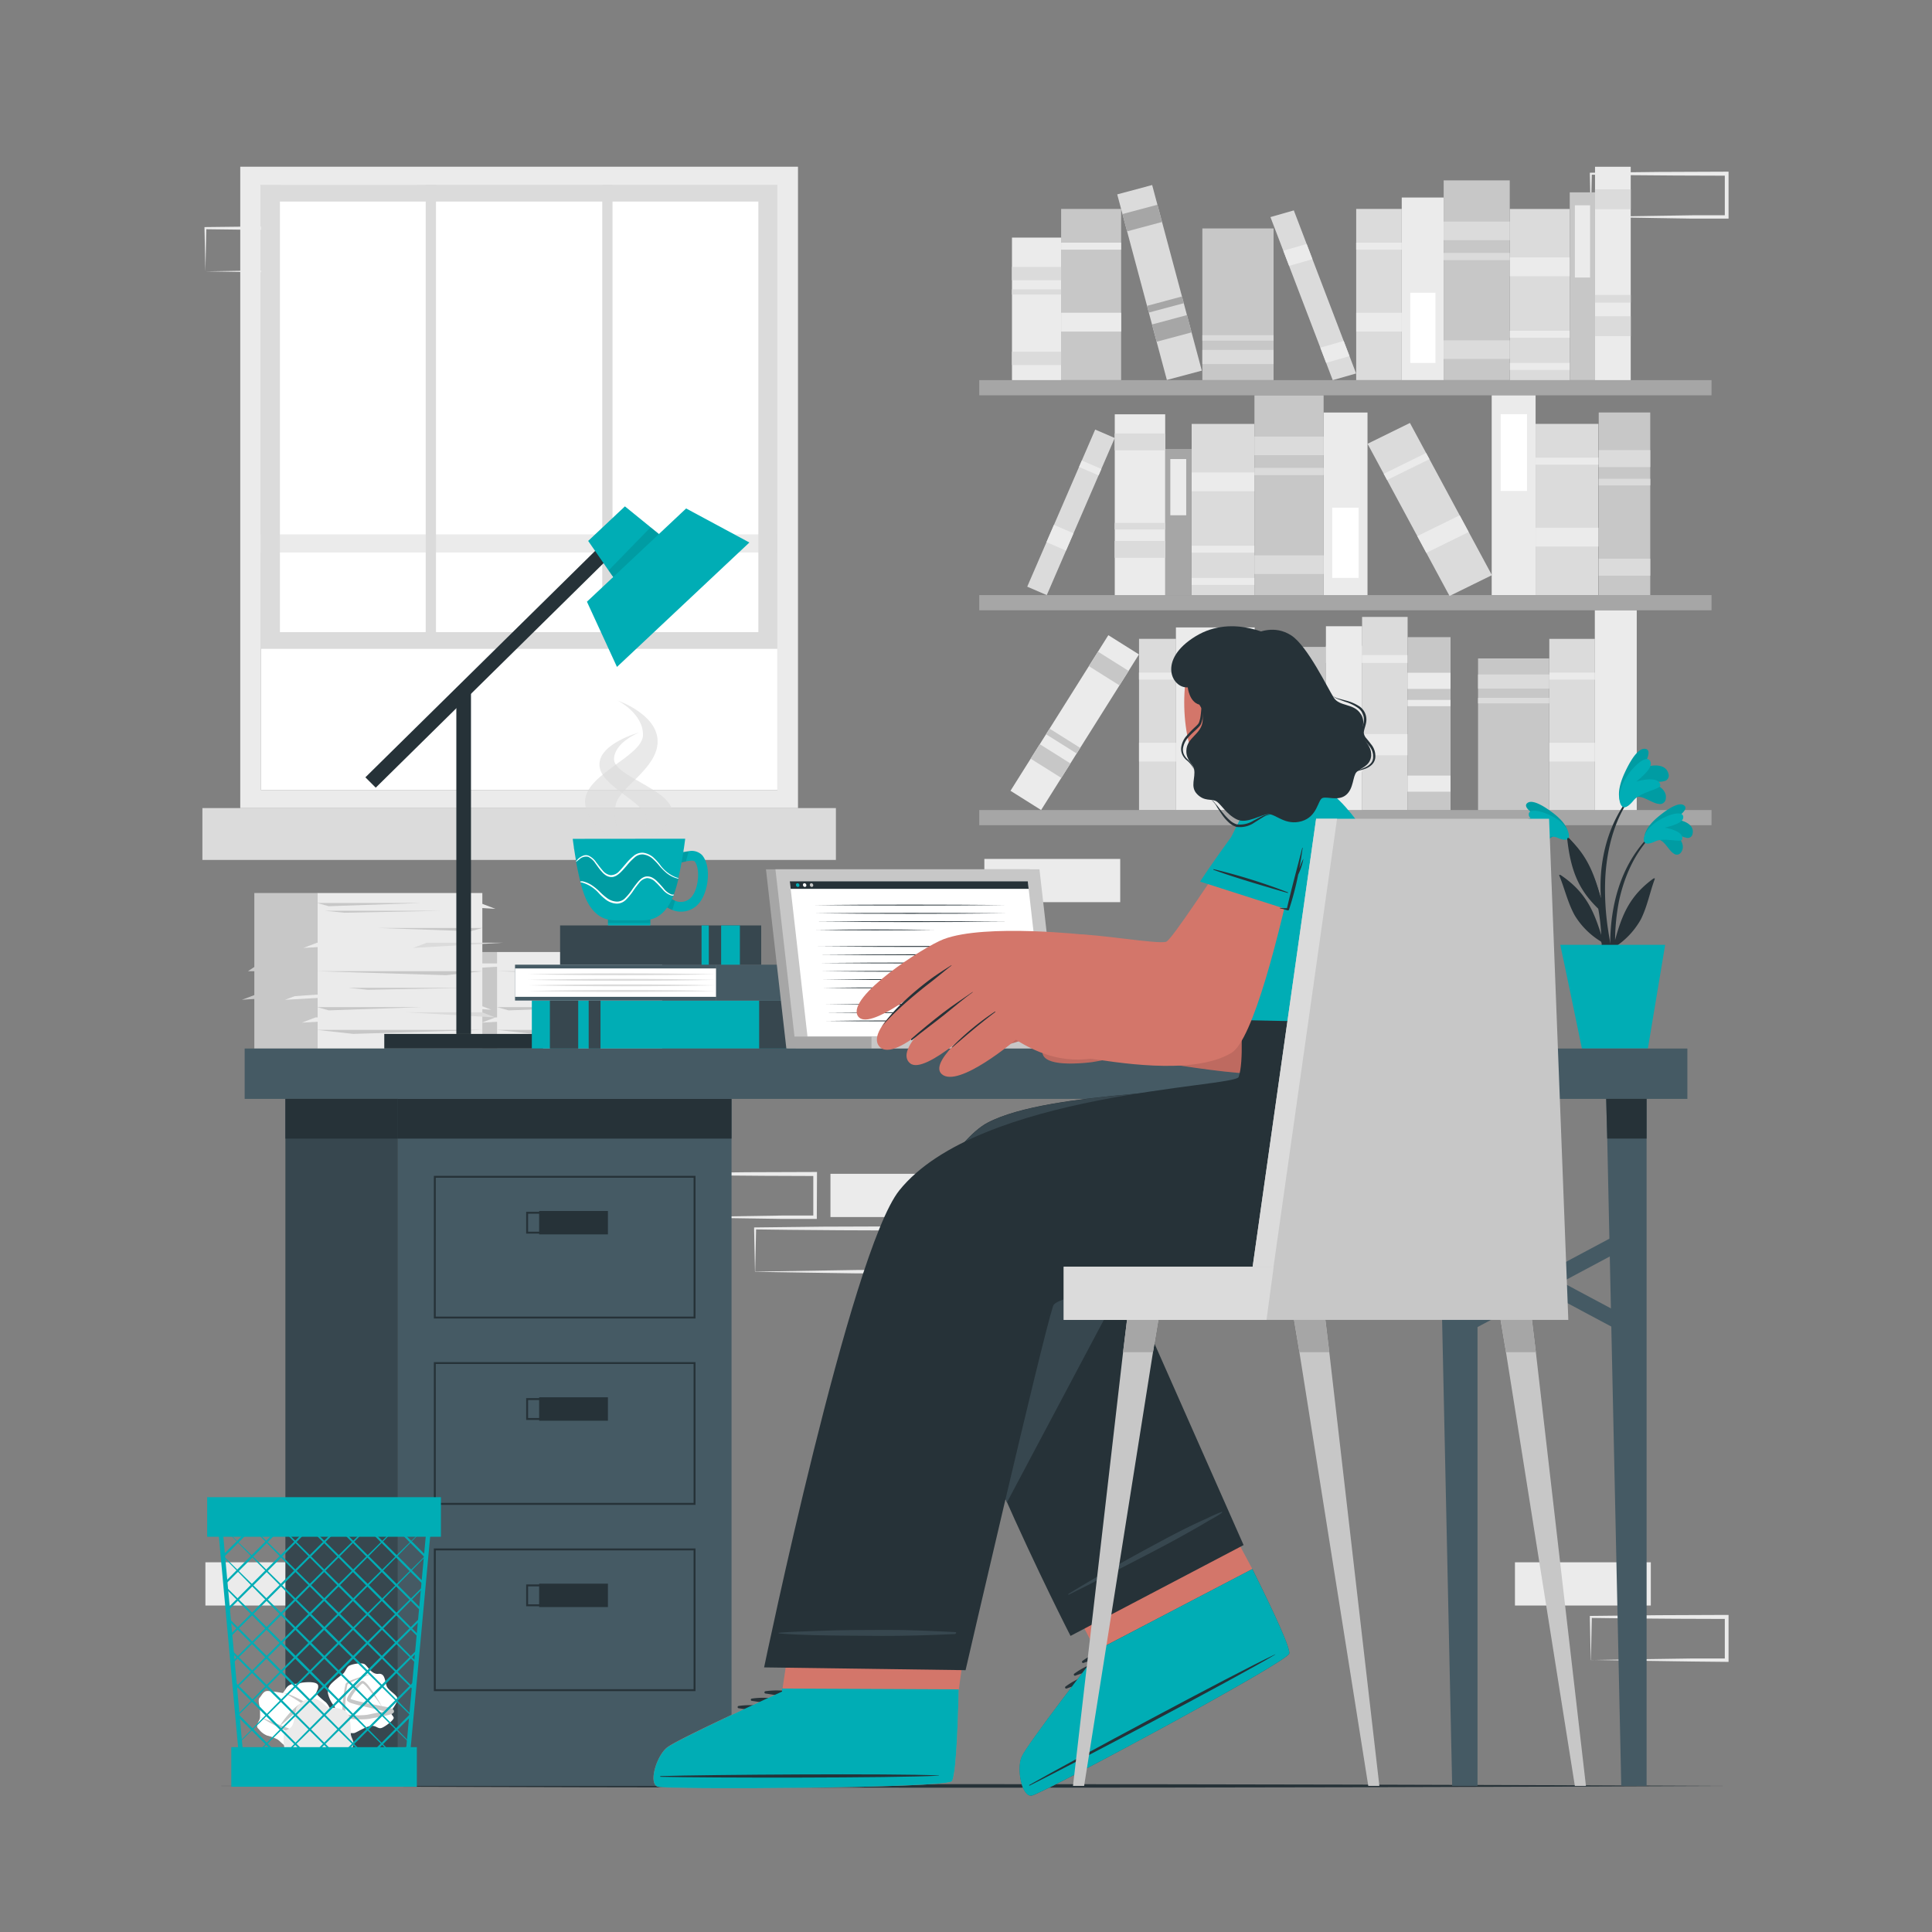 <svg xmlns="http://www.w3.org/2000/svg" viewBox="0 0 500 500"><rect x="0" y="0" width="500" height="500" fill="#808080" stroke="none"/><g id="freepik--background-complete--inject-36"><rect x="392.07" y="404.32" width="35.16" height="11.19" transform="translate(819.3 819.83) rotate(180)" style="fill:#ebebeb"></rect><rect x="254.75" y="222.28" width="35.16" height="11.19" transform="translate(544.66 455.76) rotate(180)" style="fill:#ebebeb"></rect><path d="M411.68,429.62c5.84-.1,20.81-.35,26.45-.41l8.71,0-.46.46,0-11.19.5.5c-5.84,0-20.73-.07-26.37-.15l-8.79-.11.24-.24-.24,11.19Zm0,0-.23-11.19v-.23h.24c4.39-.06,13.2-.16,17.58-.19l17.58-.07h.5v.5l0,11.19v.46h-.45L438,430c-5.6-.06-20.5-.31-26.29-.41Z" style="fill:#ebebeb"></path><path d="M175.78,315c5.84-.1,20.81-.35,26.45-.42l8.71,0-.46.46,0-11.19.5.5c-5.84,0-20.73-.08-26.37-.16l-8.79-.11.24-.23L175.78,315Zm0,0-.24-11.19v-.24h.24c4.39-.06,13.2-.16,17.58-.2l17.58-.06h.5v.51L211.39,315v.45h-.45l-8.87,0c-5.6-.06-20.5-.32-26.29-.41Z" style="fill:#ebebeb"></path><path d="M195.39,329.09c5.84-.1,20.81-.35,26.45-.42l8.71,0-.45.46,0-11.19.5.5c-5.84,0-20.73-.08-26.37-.16l-8.79-.11.24-.23-.24,11.19Zm0,0-.23-11.19v-.24h.24c4.39-.06,13.2-.16,17.58-.2l17.58-.06h.5v.51l0,11.19v.45h-.45l-8.87,0c-5.6-.06-20.5-.32-26.29-.41Z" style="fill:#ebebeb"></path><rect x="214.93" y="303.79" width="35.16" height="11.19" transform="translate(465.01 618.76) rotate(180)" style="fill:#ebebeb"></rect><rect x="53.16" y="404.32" width="35.16" height="11.19" transform="translate(141.48 819.83) rotate(180)" style="fill:#ebebeb"></rect><rect x="72.77" y="44.93" width="35.16" height="11.19" transform="translate(180.7 101.06) rotate(180)" style="fill:#ebebeb"></rect><path d="M53.16,70.23c5.84-.1,20.81-.35,26.45-.41l8.71,0-.46.45,0-11.19.5.5c-5.84,0-20.73-.07-26.37-.15l-8.79-.11L53.4,59l-.24,11.19Zm0,0L52.92,59v-.23h.24c4.39-.06,13.19-.16,17.58-.2l17.58-.07h.5V59l0,11.19v.46h-.45l-8.87,0c-5.6-.07-20.51-.32-26.29-.42Z" style="fill:#ebebeb"></path><path d="M411.68,56.12c5.84-.1,20.81-.34,26.45-.41l8.71,0-.46.45,0-11.19.5.5c-5.84,0-20.73-.07-26.37-.15l-8.79-.11.24-.24-.24,11.19Zm0,0-.23-11.19V44.7h.24c4.39-.06,13.2-.16,17.58-.2l17.58-.07h.5v.5l0,11.19v.46h-.45l-8.87,0c-5.6-.07-20.5-.32-26.29-.42Z" style="fill:#ebebeb"></path><path d="M62.18,43.15v166H206.52v-166Zm139,161.31H67.51V47.83H201.19Z" style="fill:#ebebeb"></path><rect x="67.51" y="47.83" width="133.68" height="156.63" style="fill:#fff"></rect><rect x="67.51" y="138.3" width="133.68" height="4.68" transform="translate(268.7 281.28) rotate(180)" style="fill:#ebebeb"></rect><rect x="52.37" y="209.13" width="163.95" height="13.42" transform="translate(268.7 431.68) rotate(180)" style="fill:#dbdbdb"></rect><path d="M67.51,47.83H201.19V167.92H67.51Zm128.75,4.33H72.44V163.59H196.26Z" style="fill:#dbdbdb"></path><rect x="155.86" y="47.83" width="2.66" height="115.77" style="fill:#dbdbdb"></rect><rect x="110.17" y="47.83" width="2.66" height="115.77" style="fill:#dbdbdb"></rect><rect x="253.43" y="98.38" width="189.51" height="3.93" style="fill:#a6a6a6"></rect><rect x="253.43" y="154.01" width="189.51" height="3.93" style="fill:#a6a6a6"></rect><rect x="253.43" y="209.64" width="189.51" height="3.93" style="fill:#a6a6a6"></rect><rect x="260.24" y="68.45" width="44.3" height="15.53" transform="translate(358.6 -206.17) rotate(90)" style="fill:#c7c7c7"></rect><rect x="279.95" y="75.61" width="4.87" height="15.53" transform="translate(365.77 -199.01) rotate(90)" style="fill:#ebebeb"></rect><rect x="281.48" y="55.94" width="1.81" height="15.53" transform="translate(346.09 -218.68) rotate(90)" style="fill:#ebebeb"></rect><rect x="376.33" y="68.46" width="44.3" height="15.53" transform="translate(322.26 474.71) rotate(-90)" style="fill:#dbdbdb"></rect><rect x="396.05" y="61.3" width="4.87" height="15.53" transform="translate(329.42 467.54) rotate(-90)" style="fill:#ebebeb"></rect><rect x="397.58" y="87.06" width="1.81" height="15.53" transform="translate(493.31 -303.65) rotate(90)" style="fill:#ebebeb"></rect><rect x="397.58" y="78.74" width="1.81" height="15.53" transform="translate(484.98 -311.98) rotate(90)" style="fill:#ebebeb"></rect><rect x="334.73" y="70.33" width="44.3" height="11.78" transform="translate(433.09 -280.66) rotate(90)" style="fill:#dbdbdb"></rect><rect x="354.44" y="77.49" width="4.87" height="11.78" transform="translate(440.26 -273.5) rotate(90)" style="fill:#ebebeb"></rect><rect x="355.97" y="57.82" width="1.81" height="11.78" transform="translate(420.58 -293.17) rotate(90)" style="fill:#ebebeb"></rect><rect x="385.22" y="70.8" width="48.59" height="6.54" transform="translate(335.45 483.59) rotate(-90)" style="fill:#c7c7c7"></rect><rect x="400.2" y="60.51" width="18.69" height="3.93" transform="translate(347.07 472.02) rotate(-90)" style="fill:#ebebeb"></rect><rect x="344.57" y="69.32" width="47.25" height="10.85" transform="translate(293.45 442.94) rotate(-90)" style="fill:#ebebeb"></rect><rect x="359.15" y="81.58" width="18.17" height="6.51" transform="translate(283.4 453.08) rotate(-90)" style="fill:#fff"></rect><rect x="300.76" y="69.53" width="39.25" height="18.43" transform="translate(399.13 -241.64) rotate(90)" style="fill:#c7c7c7"></rect><rect x="318.56" y="83.17" width="3.66" height="18.43" transform="translate(412.77 -228) rotate(90)" style="fill:#dbdbdb"></rect><rect x="319.68" y="78.23" width="1.42" height="18.43" transform="translate(407.83 -232.94) rotate(90)" style="fill:#dbdbdb"></rect><rect x="249.81" y="73.56" width="36.89" height="12.73" transform="translate(348.19 -188.32) rotate(90)" style="fill:#ebebeb"></rect><rect x="266.54" y="86.38" width="3.44" height="12.73" transform="translate(361 -175.51) rotate(90)" style="fill:#dbdbdb"></rect><rect x="266.54" y="64.44" width="3.44" height="12.73" transform="translate(339.06 -197.45) rotate(90)" style="fill:#dbdbdb"></rect><rect x="267.59" y="69.18" width="1.33" height="12.73" transform="translate(343.8 -192.7) rotate(90)" style="fill:#dbdbdb"></rect><rect x="389.8" y="66.14" width="55.22" height="9.24" transform="translate(346.65 488.18) rotate(-90)" style="fill:#ebebeb"></rect><rect x="414.84" y="46.96" width="5.15" height="9.24" transform="translate(365.83 468.99) rotate(-90)" style="fill:#dbdbdb"></rect><rect x="414.84" y="79.8" width="5.15" height="9.24" transform="translate(332.99 501.83) rotate(-90)" style="fill:#dbdbdb"></rect><rect x="416.41" y="72.7" width="2" height="9.24" transform="translate(340.09 494.74) rotate(-90)" style="fill:#dbdbdb"></rect><rect x="356.32" y="63.98" width="51.69" height="17.1" transform="translate(454.7 -309.64) rotate(90)" style="fill:#c7c7c7"></rect><rect x="379.76" y="81.94" width="4.82" height="17.1" transform="translate(472.66 -291.68) rotate(90)" style="fill:#dbdbdb"></rect><rect x="379.76" y="51.2" width="4.82" height="17.1" transform="translate(441.92 -322.42) rotate(90)" style="fill:#dbdbdb"></rect><rect x="381.23" y="57.85" width="1.87" height="17.1" transform="translate(448.56 -315.77) rotate(90)" style="fill:#dbdbdb"></rect><polygon points="344.91 98.38 328.79 56.18 334.84 54.45 350.96 96.65 344.91 98.38" style="fill:#dbdbdb"></polygon><polygon points="343.2 93.9 341.7 89.97 347.75 88.24 349.25 92.17 343.2 93.9" style="fill:#ebebeb"></polygon><polygon points="333.62 68.81 332.12 64.88 338.16 63.14 339.66 67.08 333.62 68.81" style="fill:#ebebeb"></polygon><rect x="275.22" y="68.43" width="49.72" height="9.36" transform="translate(307.02 381.89) rotate(-104.98)" style="fill:#dbdbdb"></rect><rect x="293.3" y="51.75" width="4.63" height="9.36" transform="translate(317.51 356.58) rotate(-104.98)" style="fill:#a6a6a6"></rect><rect x="300.94" y="80.31" width="4.63" height="9.36" transform="translate(299.55 399.91) rotate(-104.98)" style="fill:#a6a6a6"></rect><rect x="300.71" y="74.13" width="1.8" height="9.36" transform="translate(303.44 390.54) rotate(-104.98)" style="fill:#a6a6a6"></rect><rect x="383.39" y="123.72" width="44.3" height="16.26" transform="translate(537.39 -273.69) rotate(90)" style="fill:#dbdbdb"></rect><rect x="403.11" y="130.88" width="4.87" height="16.26" transform="translate(544.56 -266.53) rotate(90)" style="fill:#ebebeb"></rect><rect x="404.64" y="111.21" width="1.81" height="16.26" transform="translate(524.88 -286.2) rotate(90)" style="fill:#ebebeb"></rect><rect x="255.01" y="129.82" width="44.3" height="5.51" transform="translate(508.88 -69.16) rotate(113.39)" style="fill:#dbdbdb"></rect><rect x="271.88" y="136.4" width="4.87" height="5.51" transform="translate(510.94 -57.37) rotate(113.39)" style="fill:#ebebeb"></rect><rect x="281.22" y="118.34" width="1.81" height="5.51" transform="translate(505.29 -89.76) rotate(113.39)" style="fill:#ebebeb"></rect><rect x="294.37" y="123.73" width="44.3" height="16.26" transform="translate(184.67 448.38) rotate(-90)" style="fill:#dbdbdb"></rect><rect x="314.09" y="116.57" width="4.87" height="16.26" transform="translate(191.83 441.22) rotate(-90)" style="fill:#ebebeb"></rect><rect x="315.62" y="142.33" width="1.81" height="16.26" transform="translate(466.99 -166.06) rotate(90)" style="fill:#ebebeb"></rect><rect x="315.62" y="134.01" width="1.81" height="16.26" transform="translate(458.66 -174.39) rotate(90)" style="fill:#ebebeb"></rect><polygon points="386.11 148.85 364.89 109.46 353.92 114.85 375.14 154.24 386.11 148.85" style="fill:#dbdbdb"></polygon><polygon points="380.09 137.69 377.76 133.36 366.8 138.75 369.13 143.08 380.09 137.69" style="fill:#ebebeb"></polygon><polygon points="369.94 118.83 369.07 117.23 358.11 122.62 358.97 124.22 369.94 118.83" style="fill:#ebebeb"></polygon><rect x="365.89" y="122.48" width="51.68" height="11.36" transform="translate(519.89 -263.57) rotate(90)" style="fill:#ebebeb"></rect><rect x="381.84" y="113.71" width="19.88" height="6.82" transform="translate(508.9 -274.66) rotate(90)" style="fill:#fff"></rect><rect x="286.06" y="131.67" width="37.82" height="6.85" transform="translate(169.87 440.07) rotate(-90)" style="fill:#a6a6a6"></rect><rect x="297.66" y="124.02" width="14.55" height="4.11" transform="translate(178.86 431.01) rotate(-90)" style="fill:#ebebeb"></rect><rect x="324.61" y="124.69" width="47.25" height="11.36" transform="translate(217.86 478.62) rotate(-90)" style="fill:#ebebeb"></rect><rect x="339.1" y="137.06" width="18.17" height="6.82" transform="translate(207.72 488.66) rotate(-90)" style="fill:#fff"></rect><rect x="396.79" y="123.72" width="47.26" height="13.33" transform="translate(550.8 -290.04) rotate(90)" style="fill:#c7c7c7"></rect><rect x="418.21" y="140.13" width="4.4" height="13.33" transform="translate(567.21 -273.62) rotate(90)" style="fill:#dbdbdb"></rect><rect x="418.21" y="112.03" width="4.4" height="13.33" transform="translate(539.11 -301.72) rotate(90)" style="fill:#dbdbdb"></rect><rect x="419.56" y="118.1" width="1.71" height="13.33" transform="translate(545.19 -295.65) rotate(90)" style="fill:#dbdbdb"></rect><rect x="307.76" y="119.22" width="51.69" height="17.9" transform="translate(461.77 -205.44) rotate(90)" style="fill:#c7c7c7"></rect><rect x="331.2" y="137.17" width="4.82" height="17.9" transform="translate(479.73 -187.48) rotate(90)" style="fill:#dbdbdb"></rect><rect x="331.2" y="106.44" width="4.82" height="17.9" transform="translate(448.99 -218.22) rotate(90)" style="fill:#dbdbdb"></rect><rect x="332.67" y="113.08" width="1.87" height="17.9" transform="translate(455.63 -211.58) rotate(90)" style="fill:#dbdbdb"></rect><rect x="271.62" y="124.09" width="46.79" height="13.05" transform="translate(164.41 425.63) rotate(-90)" style="fill:#ebebeb"></rect><rect x="292.84" y="107.83" width="4.36" height="13.05" transform="translate(180.66 409.38) rotate(-90)" style="fill:#dbdbdb"></rect><rect x="292.84" y="135.66" width="4.36" height="13.05" transform="translate(152.84 437.2) rotate(-90)" style="fill:#dbdbdb"></rect><rect x="294.17" y="129.65" width="1.69" height="13.05" transform="translate(158.85 431.19) rotate(-90)" style="fill:#dbdbdb"></rect><rect x="384.69" y="181.6" width="44.3" height="11.78" transform="translate(594.34 -219.35) rotate(90)" style="fill:#dbdbdb"></rect><rect x="404.41" y="188.77" width="4.87" height="11.78" transform="translate(601.5 -212.19) rotate(90)" style="fill:#ebebeb"></rect><rect x="405.94" y="169.09" width="1.81" height="11.78" transform="translate(581.83 -231.86) rotate(90)" style="fill:#ebebeb"></rect><rect x="392.32" y="178.38" width="51.68" height="10.85" transform="translate(601.97 -234.36) rotate(90)" style="fill:#ebebeb"></rect><rect x="408.18" y="169.51" width="19.88" height="6.51" transform="translate(590.88 -245.35) rotate(90)" style="fill:#ebebeb"></rect><rect x="372.11" y="180.8" width="39.25" height="18.43" transform="translate(201.72 581.76) rotate(-90)" style="fill:#c7c7c7"></rect><rect x="389.91" y="167.16" width="3.66" height="18.43" transform="translate(215.36 568.12) rotate(-90)" style="fill:#dbdbdb"></rect><rect x="391.03" y="172.1" width="1.42" height="18.43" transform="translate(210.42 573.06) rotate(-90)" style="fill:#dbdbdb"></rect><rect x="277.4" y="182.7" width="44.3" height="9.56" transform="translate(487.04 -112.07) rotate(90)" style="fill:#dbdbdb"></rect><rect x="297.12" y="189.86" width="4.87" height="9.56" transform="translate(494.2 -104.9) rotate(90)" style="fill:#ebebeb"></rect><rect x="298.65" y="170.19" width="1.81" height="9.56" transform="translate(474.52 -124.58) rotate(90)" style="fill:#ebebeb"></rect><rect x="333.41" y="178.76" width="49.97" height="11.78" transform="translate(543.05 -173.75) rotate(90)" style="fill:#dbdbdb"></rect><rect x="355.65" y="186.84" width="5.49" height="11.78" transform="translate(551.13 -165.67) rotate(90)" style="fill:#ebebeb"></rect><rect x="357.38" y="164.65" width="2.04" height="11.78" transform="translate(528.94 -187.86) rotate(90)" style="fill:#ebebeb"></rect><rect x="290.9" y="175.82" width="47.25" height="20.38" transform="translate(128.51 500.53) rotate(-90)" style="fill:#ebebeb"></rect><rect x="305.53" y="189.99" width="18.17" height="12.23" transform="translate(118.51 510.72) rotate(-90)" style="fill:#ebebeb"></rect><rect x="312.82" y="179.32" width="42.22" height="18.43" transform="translate(522.47 -145.4) rotate(90)" style="fill:#c7c7c7"></rect><rect x="331.96" y="193.98" width="3.93" height="18.43" transform="translate(537.13 -130.73) rotate(90)" style="fill:#dbdbdb"></rect><rect x="333.17" y="188.67" width="1.53" height="18.43" transform="translate(531.82 -136.04) rotate(90)" style="fill:#dbdbdb"></rect><rect x="347.46" y="181.71" width="44.75" height="11.11" transform="translate(557.11 -182.57) rotate(90)" style="fill:#c7c7c7"></rect><rect x="367.75" y="197.26" width="4.17" height="11.11" transform="translate(572.65 -167.03) rotate(90)" style="fill:#ebebeb"></rect><rect x="367.75" y="170.65" width="4.17" height="11.11" transform="translate(546.04 -193.64) rotate(90)" style="fill:#ebebeb"></rect><rect x="369.03" y="176.4" width="1.62" height="11.11" transform="translate(551.79 -187.89) rotate(90)" style="fill:#ebebeb"></rect><rect x="324.05" y="181.18" width="47.57" height="9.36" transform="translate(161.97 533.69) rotate(-90)" style="fill:#ebebeb"></rect><rect x="345.61" y="164.66" width="4.43" height="9.36" transform="translate(178.49 517.17) rotate(-90)" style="fill:#ebebeb"></rect><rect x="345.61" y="192.94" width="4.43" height="9.36" transform="translate(150.21 545.45) rotate(-90)" style="fill:#ebebeb"></rect><rect x="346.97" y="186.83" width="1.72" height="9.36" transform="translate(156.32 539.34) rotate(-90)" style="fill:#ebebeb"></rect><rect x="254.36" y="182.34" width="47.57" height="9.36" transform="translate(-28.24 322.93) rotate(-57.84)" style="fill:#ebebeb"></rect><rect x="284.73" y="168.35" width="4.43" height="9.36" transform="translate(-12.28 323.83) rotate(-57.84)" style="fill:#c7c7c7"></rect><rect x="269.67" y="192.3" width="4.43" height="9.36" transform="translate(-39.6 322.28) rotate(-57.84)" style="fill:#c7c7c7"></rect><rect x="274.28" y="187.12" width="1.72" height="9.36" transform="translate(-33.69 322.62) rotate(-57.84)" style="fill:#c7c7c7"></rect><rect x="128.61" y="246.38" width="42.76" height="24.99" transform="translate(299.98 517.75) rotate(180)" style="fill:#ebebeb"></rect><rect x="112.36" y="246.38" width="16.25" height="24.99" transform="translate(240.97 517.75) rotate(180)" style="fill:#c7c7c7"></rect><polygon points="171.37 251.35 128.61 251.35 162.01 252.38 171.37 251.35" style="fill:#c7c7c7"></polygon><polygon points="128.61 266.54 171.37 266.54 137.98 267.57 128.61 266.54" style="fill:#c7c7c7"></polygon><polygon points="128.61 260.64 155.7 260.64 131.62 261.48 128.61 260.64" style="fill:#c7c7c7"></polygon><polygon points="167.22 255.65 136.66 255.65 141.76 256.15 167.22 255.65" style="fill:#c7c7c7"></polygon><polygon points="143.65 249.33 123.83 249.33 120.29 250.67 143.65 249.33" style="fill:#ebebeb"></polygon><polygon points="148.01 263.31 128.19 263.31 124.65 264.66 148.01 263.31" style="fill:#ebebeb"></polygon><polygon points="150.33 259.97 170.15 259.97 173.69 261.31 150.33 259.97" style="fill:#ebebeb"></polygon><polygon points="151.4 261.97 171.22 261.97 174.76 263.31 151.4 261.97" style="fill:#dbdbdb"></polygon><polygon points="128.61 257.4 112.7 257.4 109.16 258.74 128.61 257.4" style="fill:#c7c7c7"></polygon><polygon points="123.06 251.35 110.71 251.35 112.36 250.25 123.06 251.35" style="fill:#c7c7c7"></polygon><rect x="82.07" y="231.11" width="42.76" height="40.26" transform="translate(206.9 502.48) rotate(180)" style="fill:#ebebeb"></rect><rect x="65.82" y="231.11" width="16.25" height="40.26" transform="translate(147.89 502.48) rotate(180)" style="fill:#c7c7c7"></rect><polygon points="124.83 251.35 82.07 251.35 115.47 252.38 124.83 251.35" style="fill:#c7c7c7"></polygon><polygon points="82.07 266.54 124.83 266.54 91.43 267.57 82.07 266.54" style="fill:#c7c7c7"></polygon><polygon points="124.83 240.16 97.74 240.16 121.82 241 124.83 240.16" style="fill:#c7c7c7"></polygon><polygon points="82.07 260.64 109.16 260.64 85.08 261.48 82.07 260.64" style="fill:#c7c7c7"></polygon><polygon points="82.07 233.69 109.16 233.69 85.08 234.53 82.07 233.69" style="fill:#c7c7c7"></polygon><polygon points="114.57 235.7 84.02 235.7 89.11 236.21 114.57 235.7" style="fill:#c7c7c7"></polygon><polygon points="120.67 255.65 90.12 255.65 95.22 256.15 120.67 255.65" style="fill:#c7c7c7"></polygon><polygon points="101.89 243.97 82.07 243.97 78.53 245.32 101.89 243.97" style="fill:#ebebeb"></polygon><polygon points="97.11 257.4 77.29 257.4 73.75 258.75 97.11 257.4" style="fill:#ebebeb"></polygon><polygon points="101.47 263.31 81.65 263.31 78.11 264.66 101.47 263.31" style="fill:#ebebeb"></polygon><polygon points="130.29 243.97 110.47 243.97 106.93 245.32 130.29 243.97" style="fill:#dbdbdb"></polygon><polygon points="104.86 233.86 124.68 233.86 128.22 235.21 104.86 233.86" style="fill:#ebebeb"></polygon><polygon points="103.79 259.97 123.61 259.97 127.15 261.31 103.79 259.97" style="fill:#ebebeb"></polygon><polygon points="104.86 261.97 124.68 261.97 128.22 263.31 104.86 261.97" style="fill:#dbdbdb"></polygon><polygon points="82.07 257.4 66.16 257.4 62.61 258.74 82.07 257.4" style="fill:#c7c7c7"></polygon><polygon points="76.51 251.35 64.17 251.35 65.82 250.25 76.51 251.35" style="fill:#c7c7c7"></polygon></g><g id="freepik--Floor--inject-36"><path d="M54.17,462.2c125.46-.62,266.2-.62,391.66,0-125.46.61-266.2.61-391.66,0Z" style="fill:#263238"></path></g><g id="freepik--Lamp--inject-36"><rect x="118.1" y="178.04" width="3.79" height="89.55" style="fill:#263238"></rect><polygon points="160.61 141.4 97.24 203.85 94.56 201.17 157.93 138.72 160.61 141.4" style="fill:#263238"></polygon><rect x="118.1" y="248.94" width="3.79" height="41.07" transform="translate(-149.49 389.47) rotate(-90)" style="fill:#263238"></rect><polygon points="160.99 152.68 173.68 140.76 161.73 131.05 152.22 139.99 160.99 152.68" style="fill:#00ADB5"></polygon><polygon points="173.68 140.76 160.99 152.68 157.5 147.63 168.38 136.46 173.68 140.76" style="opacity:0.1"></polygon><polygon points="159.67 172.6 193.94 140.4 177.57 131.59 151.9 155.72 159.67 172.6" style="fill:#00ADB5"></polygon></g><g id="freepik--Books--inject-36"><rect x="137.64" y="258.94" width="74.97" height="12.43" style="fill:#00ADB5"></rect><rect x="142.31" y="258.94" width="7.33" height="12.43" style="fill:#37474f"></rect><rect x="152.35" y="258.94" width="3.06" height="12.43" style="fill:#37474f"></rect><rect x="196.47" y="258.94" width="7.33" height="12.43" style="fill:#37474f"></rect><rect x="133.29" y="249.66" width="52.01" height="9.28" style="fill:#455a64"></rect><rect x="185.29" y="249.66" width="22.44" height="9.28" style="fill:#455a64"></rect><rect x="133.29" y="250.63" width="52.01" height="7.35" style="fill:#fff"></rect><path d="M136.65,252.14c15.69-.33,32.95-.33,48.64,0-15.69.33-32.95.32-48.64,0Z" style="fill:#dbdbdb"></path><path d="M136.65,253.58c15.69-.33,32.95-.33,48.64,0-15.69.33-32.95.33-48.64,0Z" style="fill:#dbdbdb"></path><path d="M136.65,255c15.69-.32,32.95-.33,48.64,0-15.69.33-32.95.33-48.64,0Z" style="fill:#dbdbdb"></path><path d="M136.65,256.46c15.69-.32,32.95-.33,48.64,0-15.69.33-32.95.33-48.64,0Z" style="fill:#dbdbdb"></path><rect x="144.95" y="239.5" width="52.05" height="10.17" style="fill:#37474f"></rect><rect x="186.63" y="239.5" width="4.85" height="10.17" style="fill:#00ADB5"></rect><rect x="181.56" y="239.5" width="1.88" height="10.17" style="fill:#00ADB5"></rect><path d="M162.94,219.87s-11.53-5.31-11.53-12.43,15-11.71,15-17.28-6.52-8.84-6.52-8.84,10.3,3.52,10.3,10.56-9.86,11.81-10.81,16.29C158,214.4,162.94,219.87,162.94,219.87Z" style="fill:#dbdbdb;opacity:0.6"></path><path d="M162.37,219.87s11.54-4.17,11.54-9.77-15-9.21-15-13.59,6.52-6.95,6.52-6.95-10.3,2.77-10.3,8.31,11.32,9.34,12.13,13.83S162.37,219.87,162.37,219.87Z" style="fill:#dbdbdb;opacity:0.6"></path><rect x="157.34" y="237.78" width="10.97" height="1.71" style="fill:#00ADB5"></rect><rect x="157.34" y="237.78" width="10.97" height="1.13" style="opacity:0.1"></rect><path d="M181.33,233.18A6.05,6.05,0,0,1,174,235.5a7.45,7.45,0,0,1-1.55-.81l1.39-2.07a5.08,5.08,0,0,0,.83.47,3.65,3.65,0,0,0,4.59-1.35c1.5-2.11,2-6.94.52-8.8-.1-.13-.54-.35-2.31,0-.33.07-.7.15-1.12.27a4.46,4.46,0,0,1-1,.21l0-1.24-.12-1.24.52-.13a15.22,15.22,0,0,1,2.49-.52,3.78,3.78,0,0,1,3.5,1.05C184.22,224.4,183.21,230.53,181.33,233.18Z" style="fill:#00ADB5"></path><path d="M173.88,232.62a5.08,5.08,0,0,0,.83.47L174,235.5a7.45,7.45,0,0,1-1.55-.81Z" style="opacity:0.1"></path><path d="M178.24,220.32l-.73,2.65c-.33.07-.7.15-1.12.27a4.46,4.46,0,0,1-1,.21l0-1.24-.12-1.24.52-.13A15.22,15.22,0,0,1,178.24,220.32Z" style="opacity:0.1"></path><path d="M148.22,217.09s.1.81.29,2.1q0,.3.09.63c.13.88.3,1.93.5,3.06a1.08,1.08,0,0,1,0,.19c.3,1.62.65,3.38,1.06,5l.06.22c.11.45.23.88.35,1.3s.25.84.38,1.23a20.47,20.47,0,0,0,.83,2.12c2.28,4.71,5.46,5.23,7.42,5.23h7.18c2,0,5.15-.52,7.41-5.23.07-.14.14-.3.21-.46a3.65,3.65,0,0,0,.14-.35,2.39,2.39,0,0,0,.15-.37l.1-.27a35.7,35.7,0,0,0,1.18-4.08,1,1,0,0,0,0-.17.64.64,0,0,0,0-.07c.14-.58.27-1.17.39-1.76.2-1,.38-1.9.54-2.81.07-.41.13-.81.2-1.2l.06-.32.12-.75c0-.24.06-.47.1-.7s.06-.43.09-.63c.17-1.2.26-1.94.26-1.94Z" style="fill:#00ADB5"></path><path d="M149.13,223.07c.3,1.62.65,3.38,1.06,5a5.17,5.17,0,0,1,.54.11,7.52,7.52,0,0,1,2.47,1.06,14.79,14.79,0,0,1,2.06,1.72,14.52,14.52,0,0,0,2,1.7,4.59,4.59,0,0,0,2.4.78,3,3,0,0,0,2.19-1,14.09,14.09,0,0,0,1.64-2,26.88,26.88,0,0,1,1.62-2.15,6.41,6.41,0,0,1,1-.93,4.78,4.78,0,0,1,.64-.32,2.21,2.21,0,0,1,.71-.12,2.71,2.71,0,0,1,1.37.34,5.25,5.25,0,0,1,1.1.82,25.9,25.9,0,0,1,1.83,2,4.61,4.61,0,0,0,2,1.51,1.4,1.4,0,0,0,.61,0,35.7,35.7,0,0,0,1.18-4.08l-.7-.19a7.68,7.68,0,0,1-2.36-1.3,16.23,16.23,0,0,1-1.89-1.91,14.83,14.83,0,0,0-1.82-1.89,4.67,4.67,0,0,0-2.32-1,3,3,0,0,0-2.28.83,14.66,14.66,0,0,0-1.82,1.87c-.58.67-1.16,1.35-1.82,2a6.47,6.47,0,0,1-1.1.83,5.32,5.32,0,0,1-.66.26,2.57,2.57,0,0,1-.73.05,2.77,2.77,0,0,1-1.32-.48,5,5,0,0,1-1-.92c-.61-.67-1.1-1.41-1.64-2.12a4.64,4.64,0,0,0-1.87-1.71,2.57,2.57,0,0,0-2.33.7C149.65,222.63,149.39,222.85,149.13,223.07Z" style="opacity:0.1"></path><path d="M149.1,222.88a1.08,1.08,0,0,1,0,.19c.26-.22.52-.44.79-.64a2.57,2.57,0,0,1,2.33-.7,4.64,4.64,0,0,1,1.87,1.71c.54.71,1,1.45,1.64,2.12a5,5,0,0,0,1,.92,2.77,2.77,0,0,0,1.32.48,2.57,2.57,0,0,0,.73-.05,5.32,5.32,0,0,0,.66-.26,6.47,6.47,0,0,0,1.1-.83c.66-.63,1.24-1.31,1.82-2a14.66,14.66,0,0,1,1.82-1.87,3,3,0,0,1,2.28-.83,4.67,4.67,0,0,1,2.32,1,14.83,14.83,0,0,1,1.82,1.89,16.23,16.23,0,0,0,1.89,1.91,7.68,7.68,0,0,0,2.36,1.3l.7.19a1,1,0,0,0,0-.17l-.68-.22a9.17,9.17,0,0,1-4.05-3.22,14.82,14.82,0,0,0-1.84-2,5.21,5.21,0,0,0-2.5-1.11,3.48,3.48,0,0,0-2.59.9,14.28,14.28,0,0,0-1.9,1.91c-.58.67-1.14,1.36-1.76,2a3,3,0,0,1-2.19,1,3.23,3.23,0,0,1-2.1-1.26c-.58-.64-1.09-1.37-1.64-2.07a4.78,4.78,0,0,0-2.06-1.76,2,2,0,0,0-1.38.07,4.34,4.34,0,0,0-1.16.72A7.92,7.92,0,0,0,149.1,222.88Z" style="fill:#fff"></path><path d="M150.19,228.1l.06.22.43.09a9.21,9.21,0,0,1,4.35,2.81,13.76,13.76,0,0,0,2,1.78,5.13,5.13,0,0,0,2.6.86,3.41,3.41,0,0,0,2.49-1.14,14.58,14.58,0,0,0,1.7-2.08,22.44,22.44,0,0,1,1.58-2.12,3,3,0,0,1,2.06-1.27,3.25,3.25,0,0,1,2.21,1.05c.65.59,1.22,1.26,1.84,1.91a4.82,4.82,0,0,0,2.22,1.55,1.56,1.56,0,0,0,.57,0l.1-.27a1.4,1.4,0,0,1-.61,0,4.61,4.61,0,0,1-2-1.51,25.9,25.9,0,0,0-1.83-2,5.25,5.25,0,0,0-1.1-.82,2.71,2.71,0,0,0-1.37-.34,2.21,2.21,0,0,0-.71.12,4.78,4.78,0,0,0-.64.32,6.41,6.41,0,0,0-1,.93,26.88,26.88,0,0,0-1.62,2.15,14.09,14.09,0,0,1-1.64,2,3,3,0,0,1-2.19,1,4.59,4.59,0,0,1-2.4-.78,14.52,14.52,0,0,1-2-1.7,14.79,14.79,0,0,0-2.06-1.72,7.52,7.52,0,0,0-2.47-1.06A5.17,5.17,0,0,0,150.19,228.1Z" style="fill:#fff"></path></g><g id="freepik--Device--inject-36"><polygon points="271.84 271.37 203.51 271.37 198.23 224.97 266.55 224.97 271.84 271.37" style="fill:#a6a6a6"></polygon><polygon points="274.3 271.37 205.97 271.37 200.68 224.97 269.01 224.97 274.3 271.37" style="fill:#c7c7c7"></polygon><polygon points="270.57 268.26 208.98 268.26 204.4 228.08 265.99 228.08 270.57 268.26" style="fill:#fff"></polygon><path d="M210.47,234.23q25-.22,49.93,0-25,.24-49.93,0Z" style="fill:#263238"></path><path d="M210.71,236.37q25-.23,49.93,0-25,.24-49.93,0Z" style="fill:#263238"></path><path d="M211,238.52q25-.24,49.93,0-25,.22-49.93,0Z" style="fill:#263238"></path><path d="M211.19,240.66q15.28-.24,30.58,0-15.3.22-30.58,0Z" style="fill:#263238"></path><path d="M211.67,244.94q25-.23,49.94,0-25,.24-49.94,0Z" style="fill:#263238"></path><path d="M211.91,247.08q25-.22,49.94,0-25,.24-49.94,0Z" style="fill:#263238"></path><path d="M212.15,249.23q25-.24,49.94,0-25,.22-49.94,0Z" style="fill:#263238"></path><path d="M212.39,251.37q25-.24,49.94,0-25,.23-49.94,0Z" style="fill:#263238"></path><path d="M212.63,253.51q25-.24,49.94,0-25,.24-49.94,0Z" style="fill:#263238"></path><path d="M212.87,255.65q17.53-.22,35.08,0-17.53.24-35.08,0Z" style="fill:#263238"></path><path d="M213.35,259.93q25-.23,49.94,0-25,.24-49.94,0Z" style="fill:#263238"></path><path d="M213.59,262.08q25-.24,49.94,0-25,.23-49.94,0Z" style="fill:#263238"></path><path d="M213.83,264.22q16-.24,31.93,0-16,.22-31.93,0Z" style="fill:#263238"></path><rect x="203.86" y="268.26" width="90.49" height="3.11" style="fill:#a6a6a6"></rect><rect x="225.54" y="268.26" width="76.23" height="3.11" style="fill:#c7c7c7"></rect><polygon points="266.21 230.03 265.99 228.08 204.4 228.08 204.63 230.03 266.21 230.03" style="fill:#263238"></polygon><path d="M209.59,229.06a.53.53,0,0,0,.49.48.4.4,0,0,0,.38-.48.53.53,0,0,0-.49-.49A.41.41,0,0,0,209.59,229.06Z" style="fill:#c7c7c7"></path><path d="M207.81,229.06a.52.52,0,0,0,.49.48.4.4,0,0,0,.38-.48.53.53,0,0,0-.49-.49A.41.41,0,0,0,207.81,229.06Z" style="fill:#fff"></path><path d="M206,229.06a.53.53,0,0,0,.49.48.41.41,0,0,0,.39-.48.53.53,0,0,0-.49-.49A.42.42,0,0,0,206,229.06Z" style="fill:#00ADB5"></path></g><g id="freepik--Plant--inject-36"><path d="M427.11,216.12c-10,9.82-11.71,25-9.59,38.32.05.3.52.21.52-.07,0-3-.09-6-.08-9l.15-.4a20.33,20.33,0,0,0,6.52-7c1.67-3.3,2.33-7,3.61-10.45.12-.33-.23-.23-.46-.07-6.1,4.5-8,9.35-9.8,15.81A54.75,54.75,0,0,1,419,233.17c1.32-6.14,3.93-12.22,8.34-16.78A.19.19,0,0,0,427.11,216.12Z" style="fill:#263238"></path><path d="M429,217.27c1.72.06,2.81,2.81,4.15,3.62a1.29,1.29,0,0,0,1.9-.3c1.34-1.86-.49-4.15-2.21-5.44,1.23.51,2.25,1.4,3.57,1.65a1.25,1.25,0,0,0,1.62-1c.58-2.53-2.6-3.66-4.78-3.71,1.06-.74,4.09-2.74,2.48-3.72s-5.19,1.87-6.35,2.81c-1.71,1.38-3.74,3.45-3.82,5.62C425.46,219.35,427.67,217.8,429,217.27Z" style="fill:#00ADB5"></path><path d="M429,217.27c1.72.06,2.81,2.81,4.15,3.62a1.29,1.29,0,0,0,1.9-.3c1.34-1.86-.49-4.15-2.21-5.44,1.23.51,2.25,1.4,3.57,1.65a1.25,1.25,0,0,0,1.62-1c.58-2.53-2.6-3.66-4.78-3.71,1.06-.74,4.09-2.74,2.48-3.72s-5.19,1.87-6.35,2.81c-1.71,1.38-3.74,3.45-3.82,5.62C425.46,219.35,427.67,217.8,429,217.27Z" style="opacity:0.1"></path><path d="M428.5,217.69c2.21-1,6.44.44,6.8-.39.73-1.7-2.65-2.87-4.48-3.09,1.68-.46,4.91-1.18,4.81-2.81-.12-2-4.95-.27-7.39,1.6-3.08,2.36-3.06,4.63-2.55,5.09C426.39,218.72,428.14,217.86,428.5,217.69Z" style="fill:#00ADB5"></path><path d="M404.28,215.15c10.39,9.43,12.65,24.55,11,37.92,0,.3-.51.24-.52,0-.11-3-.14-6-.26-9l-.17-.4a20.17,20.17,0,0,1-6.78-6.75c-1.8-3.22-2.6-6.91-4-10.3-.13-.32.23-.24.46-.08,6.27,4.26,8.4,9,10.39,15.43a53.78,53.78,0,0,0-1.44-10c-1.55-6.09-4.39-12.07-9-16.45C403.85,215.26,404.1,215,404.28,215.15Z" style="fill:#263238"></path><path d="M402.44,216.37c-1.73.12-2.7,2.92-4,3.77a1.3,1.3,0,0,1-1.92-.22c-1.4-1.81.34-4.17,2-5.52-1.21.55-2.2,1.48-3.51,1.78a1.25,1.25,0,0,1-1.65-.9c-.68-2.52,2.45-3.76,4.63-3.9-1.08-.69-4.19-2.58-2.62-3.62s5.26,1.67,6.46,2.57c1.75,1.32,3.86,3.31,4,5.47C406.05,218.32,403.78,216.85,402.44,216.37Z" style="fill:#00ADB5"></path><path d="M402.44,216.37c-1.73.12-2.7,2.92-4,3.77a1.3,1.3,0,0,1-1.92-.22c-1.4-1.81.34-4.17,2-5.52-1.21.55-2.2,1.48-3.51,1.78a1.25,1.25,0,0,1-1.65-.9c-.68-2.52,2.45-3.76,4.63-3.9-1.08-.69-4.19-2.58-2.62-3.62s5.26,1.67,6.46,2.57c1.75,1.32,3.86,3.31,4,5.47C406.05,218.32,403.78,216.85,402.44,216.37Z" style="opacity:0.1"></path><path d="M403,216.77c-2.24-.91-6.42.69-6.81-.13-.8-1.67,2.54-3,4.36-3.26-1.7-.39-4.95-1-4.91-2.62,0-2,4.93-.47,7.44,1.31,3.17,2.24,3.23,4.52,2.74,5C405.1,217.71,403.32,216.93,403,216.77Z" style="fill:#00ADB5"></path><path d="M414.91,240.06A101.28,101.28,0,0,0,418.13,255a.37.37,0,0,0,.73-.15c-.68-4.6-1.93-9.11-2.61-13.7a69,69,0,0,1-.8-14.06c.44-7.75,2.54-16,7.59-22,.11-.14-.12-.35-.24-.21-10.11,11.79-8.5,26.25-8.49,27.55-1.43-4.89-2.91-10.48-8.33-15.46-.23-.21-.41-.11-.37.26,1,9.05,3.48,13.78,8.73,18.62C414.49,237.22,414.68,238.65,414.91,240.06Z" style="fill:#263238"></path><path d="M423.13,206.38c1.82-.81,4.33,1.51,6.13,1.66a1.49,1.49,0,0,0,1.83-1.27c.45-2.6-2.61-4.06-5-4.52,1.53-.1,3,.31,4.54-.09a1.44,1.44,0,0,0,1.19-1.82c-.67-2.92-4.54-2.49-6.83-1.45.73-1.3,2.87-4.9.7-5.1s-4.44,4.55-5.17,6.11c-1.07,2.29-2.14,5.46-1.13,7.75C420.51,210.32,422,207.59,423.13,206.38Z" style="fill:#00ADB5"></path><path d="M423.13,206.38c1.82-.81,4.33,1.51,6.13,1.66a1.49,1.49,0,0,0,1.83-1.27c.45-2.6-2.61-4.06-5-4.52,1.53-.1,3,.31,4.54-.09a1.44,1.44,0,0,0,1.19-1.82c-.67-2.92-4.54-2.49-6.83-1.45.73-1.3,2.87-4.9.7-5.1s-4.44,4.55-5.17,6.11c-1.07,2.29-2.14,5.46-1.13,7.75C420.51,210.32,422,207.59,423.13,206.38Z" style="opacity:0.1"></path><path d="M422.83,207.07c1.78-2.15,6.91-2.79,6.86-3.84-.1-2.13-4.2-1.63-6.21-.94,1.52-1.33,4.5-3.7,3.58-5.34-1.12-2-5.27,2.2-6.86,5.38-2,4-.84,6.35-.08,6.56C421.16,209.19,422.54,207.42,422.83,207.07Z" style="fill:#00ADB5"></path><path d="M426.47,271.34l4.47-26.82H403.79c.56,2.38,5.61,26.85,5.61,26.85Z" style="fill:#00ADB5"></path></g><g id="freepik--Table--inject-36"><rect x="102.97" y="284.38" width="86.35" height="177.81" style="fill:#455a64"></rect><rect x="102.97" y="284.38" width="86.35" height="10.29" style="fill:#263238"></rect><path d="M180,341.23H112.28V304.3H180Zm-67.23-.5h66.73V304.8H112.78Z" style="fill:#263238"></path><rect x="139.53" y="313.41" width="17.8" height="6.06" transform="translate(296.86 632.87) rotate(180)" style="fill:#263238"></rect><path d="M154.46,319.26H136.17v-5.65h18.29Zm-17.79-.5H154v-4.65H136.67Z" style="fill:#263238"></path><path d="M180,389.45H112.28V352.52H180Zm-67.23-.5h66.73V353H112.78Z" style="fill:#263238"></path><rect x="139.53" y="361.63" width="17.8" height="6.06" transform="translate(296.86 729.31) rotate(180)" style="fill:#263238"></rect><path d="M154.46,367.48H136.17v-5.65h18.29Zm-17.79-.5H154v-4.65H136.67Z" style="fill:#263238"></path><path d="M180,437.66H112.28V400.74H180Zm-67.23-.5h66.73V401.24H112.78Z" style="fill:#263238"></path><rect x="139.53" y="409.84" width="17.8" height="6.06" transform="translate(296.86 825.75) rotate(180)" style="fill:#263238"></rect><path d="M154.46,415.7H136.17v-5.65h18.29Zm-17.79-.5H154v-4.65H136.67Z" style="fill:#263238"></path><rect x="63.31" y="271.36" width="373.37" height="13.03" transform="translate(500 555.75) rotate(180)" style="fill:#455a64"></rect><polygon points="415.68 284.38 415.95 294.67 419.58 462.19 426.14 462.19 426.14 284.38 415.68 284.38" style="fill:#455a64"></polygon><polygon points="426.14 284.38 415.68 284.38 415.95 294.67 426.14 294.67 426.14 284.38" style="fill:#263238"></polygon><polygon points="371.93 284.38 372.2 294.67 375.82 462.19 382.38 462.19 382.38 284.38 371.93 284.38" style="fill:#455a64"></polygon><polygon points="382.38 284.38 371.93 284.38 372.2 294.67 382.38 294.67 382.38 284.38" style="fill:#263238"></polygon><rect x="73.86" y="284.38" width="29.11" height="177.81" style="fill:#37474f"></rect><rect x="73.86" y="284.38" width="29.11" height="10.29" style="fill:#263238"></rect><polygon points="380.81 324 418.82 344.28 418.82 339.63 380.81 319.34 380.81 324" style="fill:#455a64"></polygon><polygon points="418.82 324 380.81 344.28 380.81 339.63 418.82 319.34 418.82 324" style="fill:#455a64"></polygon></g><g id="freepik--Character--inject-36"><path d="M345.14,220c-1.13,17.21-3.36,51.46-13,57.08-5.65,3.28-40.46-3.9-42-3.72-3.85.41-5.2-27.52-1.22-28.71.93-.28,29.7,5.42,31.05,4s6.28-18.11,13.66-34.77C338.29,203.23,346,206.43,345.14,220Z" style="fill:#d3766a"></path><path d="M294.13,272.23a89.19,89.19,0,0,1-11.53,2.65c-3.09.37-12,1.18-12.76-2.18-.51-2.29,4.69-3.39,8.34-4.25,1.92-.45,4.46-2,4.12-3.22-.6-2.17-5.57-.91-8.91.36-6.46,2.45-15.34,7.32-18.44,3.73-1.18-1.36.74-3.16,3.39-4.79-4.14,1.73-8.46,3-9.83,1.54a2,2,0,0,1,0-2.75,2.68,2.68,0,0,1-2.82-.93c-1-1.48-.1-3.27,1.55-5a1.5,1.5,0,0,1-1-.91c-1.93-4.37,12.87-13.53,17.52-13.85,13.67-1,27.48,2.51,27.48,2.51C295.74,250.14,294.14,272.22,294.13,272.23Z" style="fill:#d3766a"></path><path d="M276.59,256.78a21.72,21.72,0,0,0-9.33,1.93c-3.42,1.6-6.34,4.07-9.57,6-.09.05,0,.19.09.13,1.53-1,3.18-1.87,4.76-2.82s3.07-1.91,4.67-2.73a21.48,21.48,0,0,1,9.38-2.44A0,0,0,0,0,276.59,256.78Z" style="fill:#263238"></path><path d="M275.06,250.79a54.74,54.74,0,0,0-10.79,1.85c-3.81,1.21-7,3.67-10.21,6q-2.85,2.13-5.61,4.38c-.07.06,0,.2.09.13,3.22-2.44,6.52-4.8,9.88-7a28.65,28.65,0,0,1,10.28-4.33c2.11-.42,4.24-.69,6.37-.95A0,0,0,0,0,275.06,250.79Z" style="fill:#263238"></path><path d="M272.18,245.3c-3.48.14-6.5.24-9.78,1.55A48.31,48.31,0,0,0,252,253.17c-1.74,1.33-3.42,2.71-5.09,4.12-.07.06,0,.18.1.12A113.19,113.19,0,0,1,259,249a22.42,22.42,0,0,1,6.34-2.78,40.58,40.58,0,0,1,6.86-.85S272.19,245.3,272.18,245.3Z" style="fill:#263238"></path><path d="M245.7,262.38a2.64,2.64,0,0,0,2.82.93,2,2,0,0,0,0,2.76c1.36,1.45,5.69.19,9.83-1.55-2.64,1.64-4.57,3.44-3.39,4.8,3.1,3.59,12-1.28,18.44-3.73,3.34-1.27,8.32-2.54,8.9-.35.35,1.24-2.19,2.75-4.11,3.21-3.66.86-8.85,2-8.34,4.25.74,3.36,9.67,2.54,12.76,2.18a66.14,66.14,0,0,0,7.49-1.54h0c1.65-.15,36.37,7,42,3.72,5.39-3.13,8.47-15.12,10.34-28.11l-49.27.5-6.31.07-36.69.38c-2.82,2.39-4.67,4.87-3.91,6.6a1.5,1.5,0,0,0,1,.91C245.6,259.12,244.69,260.9,245.7,262.38Z" style="opacity:0.1"></path><path d="M345.24,241.93,322,233.41s6.29-16.11,12.69-24.35,10.47-3.44,11.13,6.7S345.24,241.93,345.24,241.93Z" style="fill:#00ADB5"></path><path d="M324.71,229.66a156.42,156.42,0,0,1,19.7,7.41s0,.18-.06.16c-5.49-1.7-16.15-5.91-19.72-7.34C324.57,229.87,324.64,229.64,324.71,229.66Z" style="fill:#263238"></path><path d="M323.9,234.12l21.34,7.81s1.23-16,.57-26.17c-.43-6.55-2.27-10.87-5.25-10.89Z" style="opacity:0.1"></path><path d="M332,215.1c3.56-.35,5.62-6.74,5.93-11.09,0-.34-1.38-3.13-3-6.62-.95-2.12-2-4.5-2.72-6.74l-12.88,8.22a37.78,37.78,0,0,1,4.29,8.13,5,5,0,0,1,.22.95s0,.1,0,.16C324.26,210,328.6,215.43,332,215.1Z" style="fill:#d3766a"></path><path d="M323.91,208l0,.15a8.9,8.9,0,0,0,1.46-.42c7.57-2.77,6.78-12.8,6.17-16.6l-12.18,7.78a37.3,37.3,0,0,1,4.29,8.13A5.54,5.54,0,0,1,323.91,208Z" style="fill:#263238"></path><path d="M333.8,170.65c2.92,5.87,3,21.76-.77,26.47-5.41,6.84-15.75,9.13-21.93,2.29-6-6.63-5.79-26.73-1.49-31.17C316,161.71,329.49,162,333.8,170.65Z" style="fill:#d3766a"></path><path d="M307.39,177.89s.37,3.78,3,4.47c.21.06,8.23,17.17,24.22,12.7,0,0,7.71-13,3.26-22.69-2.88-6.25-7.73-7.26-7.73-7.26s-10.8-6.53-20.74-.43S303.3,178.17,307.39,177.89Z" style="fill:#263238"></path><path d="M310.22,186.17s1.79-5.64,4.25-5.14,2.12,8-.06,9.64a2.63,2.63,0,0,1-3.78-.29Z" style="fill:#d3766a"></path><path d="M314.32,183.17s.06,0,0,.06c-1.51,1.24-1.92,3.12-2,5a1.44,1.44,0,0,1,1.95-1,.05.05,0,0,1,0,.1,1.62,1.62,0,0,0-1.53,1.07,8.22,8.22,0,0,0-.38,1.63c0,.18-.34.18-.34,0v0C311.27,187.74,312,184.13,314.32,183.17Z" style="fill:#263238"></path><path d="M301.66,364.12s22.63,42.27,22.64,42.3c4,7.93,7.28,14.95,8.67,18.74a.14.14,0,0,1,0,.06,6.13,6.13,0,0,1,.63,2.74.08.08,0,0,1,0,.07c-1.56,2.78-64,36.24-66.55,36.67s-4-6.85-2.62-10.08S284,427.88,284,427.88l-22.22-42.44Z" style="fill:#d3766a"></path><path d="M280.13,429.85c3.86-2.81,9.36-4.63,14-3.15.18.05.1.31-.06.33a66.31,66.31,0,0,0-13.71,3.35A.3.3,0,0,1,280.13,429.85Z" style="fill:#263238"></path><path d="M278,433.16c3.86-2.82,9.36-4.64,14-3.16.18.06.1.31-.06.33a67,67,0,0,0-13.71,3.35A.3.3,0,0,1,278,433.16Z" style="fill:#263238"></path><path d="M275.77,436.46c3.86-2.81,9.36-4.63,14-3.16.18.06.09.32-.06.34A65.37,65.37,0,0,0,276,437,.3.3,0,0,1,275.77,436.46Z" style="fill:#263238"></path><path d="M267.05,464.71c2.57-.44,65-33.9,66.56-36.68.61-1-3.74-10.43-9.31-21.61l-.18-.35-40.51,21.14.38.67s-18.16,23.5-19.56,26.74S264.48,465.15,267.05,464.71Z" style="fill:#37474f"></path><path d="M324.12,406.06l.18.37c5.57,11.18,9.92,20.55,9.31,21.6-.71,1.26-14.05,8.89-28.6,16.88-17.41,9.54-36.56,19.56-38,19.8-2.57.44-4-6.87-2.62-10.09S284,427.88,284,427.88l-.38-.66,13.51-7.06Z" style="fill:#00ADB5"></path><path d="M266.46,461.91c10.38-5.9,52.82-28.71,63.53-33.75.09,0,.12,0,0,.06-10.16,6.07-52.78,28.54-63.47,33.86C266.33,462.19,266.24,462,266.46,461.91Z" style="fill:#263238"></path><path d="M321.84,399.86l-44.79,23.51S242.85,356.86,236.87,321c-1.11-6.66,10.65-26.23,18.7-30.45,16.37-8.58,60.47-7.49,69.26-11.16,2.82-1.18,2.53-15,2.53-15l48.49.76s15.69,28,1.86,48.09c-14.78,21.42-87.8,14.42-87.8,14.42Z" style="fill:#263238"></path><path d="M316.19,391.27a37.76,37.76,0,0,0-3.75,1.65c-1.38.62-2.76,1.24-4.13,1.91-2.62,1.27-5.21,2.61-7.78,4-5.19,2.77-10.34,5.6-15.43,8.56-2.9,1.68-5.78,3.38-8.63,5.14a.11.11,0,0,0,.11.18c5.23-2.58,10.41-5.27,15.6-7.94s10.37-5.34,15.44-8.21c1.46-.82,2.92-1.63,4.35-2.5s3-1.61,4.29-2.6C316.34,391.39,316.3,391.23,316.19,391.27Z" style="fill:#37474f"></path><path d="M236.87,321c3.14,18.85,14.07,46.14,23.73,67.82l30.74-57.91,1.58-3,25-47c-15.63,2.08-48.64,2.51-62.31,9.67C247.51,294.73,235.77,314.31,236.87,321Z" style="fill:#37474f"></path><path d="M254.5,391.26s-6.41,46.31-6.41,46.34c-.21,8.86-.54,16.62-1.09,20.62a.13.13,0,0,1,0,.06,6.16,6.16,0,0,1-.72,2.72l-.05.06c-2.68,1.72-73.5,2.15-76,1.34s-.34-7.94,2.4-10.15,29.78-14.5,29.78-14.5l6.85-46.27Z" style="fill:#d3766a"></path><path d="M198.08,437.69c4.73-.68,10.45.27,13.89,3.77.14.13-.06.32-.21.27a65.63,65.63,0,0,0-13.68-3.45A.3.3,0,0,1,198.08,437.69Z" style="fill:#263238"></path><path d="M194.61,439.59c4.73-.68,10.44.28,13.89,3.77.14.13-.06.32-.21.27a65.61,65.61,0,0,0-13.68-3.44A.3.3,0,0,1,194.61,439.59Z" style="fill:#263238"></path><path d="M191.14,441.5c4.73-.69,10.44.27,13.89,3.76.13.14-.06.32-.21.27a65.77,65.77,0,0,0-13.68-3.44A.3.3,0,0,1,191.14,441.5Z" style="fill:#263238"></path><path d="M170.24,462.4c2.48.82,73.3.39,76-1.35,1-.64,1.57-11,1.86-23.45,0-.13,0-.26,0-.39L202.4,437l0,.77s-27,12.29-29.78,14.51S167.76,461.59,170.24,462.4Z" style="fill:#00ADB5"></path><path d="M171,459.65c11.93-.37,60.11-.72,71.93-.17.1,0,.1.07,0,.07-11.82.62-60,.58-71.93.29C170.78,459.84,170.77,459.66,171,459.65Z" style="fill:#263238"></path><path d="M272.53,338c-3.16,9.89-22.64,94.24-22.64,94.24l-52.14-.72s22.39-107.74,35-123.46c20.47-25.47,86.84-26.64,87.81-29.34,1.42-4,.53-14.87.53-14.87l53.76,1.24s16.86,32.16-3.07,50.29C354.1,331.5,274.53,331.76,272.53,338Z" style="fill:#263238"></path><path d="M247.27,422.39c-5.94-.3-12.09-.6-18-.57s-11.8,0-17.69.26c-3.34.14-6.67.19-10,.47-.11,0-.11.17,0,.18,5.93.48,11.89.52,17.83.58s11.8.12,17.69-.05c3.34-.09,6.68-.2,10-.37C247.42,422.87,247.62,422.41,247.27,422.39Z" style="fill:#37474f"></path><path d="M319.35,245.68,321.1,264l54.75,1.16s-14.6-45.4-30.66-59.32c-8-7-16.37-5.44-21.11.6-1.2,1.53-10.87,19.47-11.65,27.82C311.75,241.6,319.35,245.68,319.35,245.68Z" style="fill:#00ADB5"></path><path d="M336,218.72c-4.92,23.91-11.86,50.47-17.27,53.74-10.23,6.19-31.37,2.12-36.52,1.54-4.15-.47-8-31.78-3.59-32.11,4.61-.35,21.35,2.62,23.23,1.81,1.42-.62,11.12-15.35,20.54-29.49C334.89,195.39,339.27,202.76,336,218.72Z" style="fill:#d3766a"></path><path d="M281.7,242s-26.71-3.06-37.52,1.07C239,245.06,219,258,222,262.92c2.69,4.46,18.5-8.63,18.5-8.63s-17.12,11.79-12.9,16.56,20.13-12.39,20.13-12.39S230.42,271,235.55,275.19c3.88,3.2,19.16-11.53,19.16-11.53s-14.81,10.85-11,14.31c4.25,3.82,19.2-8.89,19.2-8.89,11.27,7.14,19.37,5.24,25.16,3.67C289.51,272.38,281.7,242,281.7,242Z" style="fill:#d3766a"></path><path d="M246.17,249.83c-2.06,1.31-4.15,2.63-6.09,4.12s-3.83,3.05-5.62,4.72a41.54,41.54,0,0,0-6.35,7.14c3.6-4.41,10.46-9.85,12.4-11.34s3.79-3.08,5.72-4.57C246.28,249.86,246.22,249.8,246.17,249.83Z" style="fill:#263238"></path><path d="M251.69,256.73c-2.56,1.79-5.17,3.47-7.65,5.38s-5.84,4.66-8.18,6.72c-.18.16,0,.49.16.33,2.42-2,6-4.63,8.42-6.57s4.8-4,7.29-5.8C251.77,256.76,251.73,256.7,251.69,256.73Z" style="fill:#263238"></path><path d="M257.48,261.8a70,70,0,0,0-11.06,9.12c-.18.16,0,.2.2,0,3.62-3.1,6.44-5.56,10.95-9C257.64,261.89,257.57,261.75,257.48,261.8Z" style="fill:#263238"></path><path d="M310.58,228.15l22.58,7.23s4.71-15.88,4.72-25.87S332,200.76,325.53,208,310.58,228.15,310.58,228.15Z" style="fill:#00ADB5"></path><path d="M333.31,230.94a150,150,0,0,0-19.24-6s-.09.14-.05.15c5.14,1.94,15.68,5,19.21,6C333.3,231.18,333.37,231,333.31,230.94Z" style="fill:#263238"></path><path d="M337.31,222.34s0-.05-.05,0c-.38.79-.71,1.58-1,2.39.33-1.76.61-3.52.86-5.28,0-.07-.09-.08-.1,0-1.31,5.19-2.75,10.37-3.95,15.59-.57,0-1.14,0-1.71-.08a.08.08,0,1,0,0,.15c.62.12,1.23.3,1.84.48a.3.3,0,0,0,.38-.14,76.4,76.4,0,0,0,2.39-9.09c.22-.47.43-.95.61-1.43A17.79,17.79,0,0,0,337.31,222.34Z" style="fill:#263238"></path><path d="M324.52,164c1.06-.26,5.25-2.42,9.68.46,4.2,2.73,9.51,13.85,11,16.13s5,1.41,6.83,4c1.61,2.24.14,3.85.64,5.75.39,1.48,2.63,3.07,2.13,5.66-.46,2.36-2.69,2.74-3.72,3.81s-.71,4.27-2.73,5.93-4.88.31-6.1.79-1.26,4.8-5.4,6-6.58-1.78-8.5-1.82-5.63,2.68-8.32,1.33-4.05-4-5.29-4.69-3,.14-4.92-1.82-.33-4.27-.79-6.43c-.32-1.51-2.08-2.34-2-4.85.09-3.45,4-4.2,4.23-7.79.18-2.83-1.51-14.15,3.85-19.12C318.84,164,324.52,164,324.52,164Z" style="fill:#263238"></path><path d="M344.89,180.06a3.92,3.92,0,0,0,1.58.94l1.74.64a11.27,11.27,0,0,1,3.23,1.57,3.7,3.7,0,0,1,1.54,2.9,5.47,5.47,0,0,1-.31,1.71,6.39,6.39,0,0,0-.42,1.9,3.13,3.13,0,0,0,.88,1.83c.39.49.8.94,1.16,1.41a4.41,4.41,0,0,1,1.08,3.19,2.46,2.46,0,0,1-.69,1.49,4.51,4.51,0,0,1-1.47,1c-.55.25-1.13.45-1.71.68a3.06,3.06,0,0,0-1.53,1,3.3,3.3,0,0,1,1.6-.84c.58-.17,1.18-.32,1.77-.53a4.92,4.92,0,0,0,1.65-1,3,3,0,0,0,.92-1.74,4.73,4.73,0,0,0-1.11-3.64c-.37-.51-.78-1-1.15-1.45a2.59,2.59,0,0,1-.7-1.43c0-1,.73-2.26.67-3.6a4.11,4.11,0,0,0-1.86-3.32,11.63,11.63,0,0,0-3.45-1.47l-1.77-.48A4.17,4.17,0,0,1,344.89,180.06Z" style="fill:#263238"></path><path d="M311.52,175.5a54,54,0,0,0-.53,6.59c-.08,1.09-.13,2.19-.29,3.25a7.28,7.28,0,0,1-.36,1.53,1.12,1.12,0,0,1-.15.31,1.32,1.32,0,0,1-.21.29c-.17.2-.37.38-.56.57a30.92,30.92,0,0,0-2.33,2.38,5.63,5.63,0,0,0-1.41,3.12,3.56,3.56,0,0,0,.29,1.73,4.58,4.58,0,0,0,1,1.36,7.15,7.15,0,0,1,2.05,2.52,6.69,6.69,0,0,0-1.8-2.76,4.13,4.13,0,0,1-.89-1.3,3,3,0,0,1-.16-1.5,5.45,5.45,0,0,1,1.36-2.76c.69-.81,1.53-1.51,2.33-2.29.2-.19.4-.4.59-.62a2.4,2.4,0,0,0,.46-.81,7.82,7.82,0,0,0,.38-1.68,28.55,28.55,0,0,0,.19-3.32l0-3.31A28,28,0,0,1,311.52,175.5Z" style="fill:#263238"></path><path d="M313.53,207.07a5.64,5.64,0,0,1,1.45,1.82c.43.66.85,1.32,1.32,2a10.93,10.93,0,0,0,1.57,1.83A5.17,5.17,0,0,0,320,214a6.54,6.54,0,0,0,4.71-1.17c.68-.41,1.34-.86,2-1.24a4.82,4.82,0,0,1,2.16-.81,4.52,4.52,0,0,0-2.32.5c-.72.34-1.41.73-2.11,1.08a6.64,6.64,0,0,1-4.28,1,4.59,4.59,0,0,1-1.88-1.08,14.07,14.07,0,0,1-1.6-1.67c-.5-.59-1-1.22-1.46-1.84-.25-.31-.51-.61-.78-.91A2.29,2.29,0,0,0,313.53,207.07Z" style="fill:#263238"></path><polygon points="301.02 334.18 298.39 349.95 280.57 462.19 277.69 462.19 290.65 349.95 292.57 334.18 301.02 334.18" style="fill:#c7c7c7"></polygon><polygon points="292.57 334.18 301.02 334.18 298.39 349.95 290.65 349.95 292.57 334.18" style="fill:#a6a6a6"></polygon><polygon points="356.98 462.19 354.11 462.19 336.29 349.95 333.66 334.18 342.11 334.18 344.02 349.95 356.98 462.19" style="fill:#c7c7c7"></polygon><polygon points="342.11 334.18 344.02 349.95 336.29 349.95 333.66 334.18 342.11 334.18" style="fill:#a6a6a6"></polygon><polygon points="410.44 462.19 407.57 462.19 389.75 349.95 387.11 334.18 395.56 334.18 397.48 349.95 410.44 462.19" style="fill:#c7c7c7"></polygon><polygon points="397.48 349.95 389.75 349.95 387.11 334.18 395.56 334.18 397.48 349.95" style="fill:#a6a6a6"></polygon><polygon points="405.88 341.59 275.29 341.59 275.29 327.83 324.18 327.83 340.61 211.89 400.9 211.89 405.88 341.59" style="fill:#c7c7c7"></polygon><polygon points="346.03 211.89 329.59 327.83 324.18 327.83 340.61 211.89 346.03 211.89" style="fill:#dbdbdb"></polygon><polygon points="329.63 327.83 275.29 327.83 275.29 341.59 327.77 341.59 329.63 327.83" style="fill:#dbdbdb"></polygon></g><g id="freepik--trash-can--inject-36"><path d="M78.06,435.49c1.82-.26,4.15-.26,4.28.78s-.69,1.6-.43,2.12a22.07,22.07,0,0,0,2.43,2.17,5.05,5.05,0,0,1,1.21,2.16c0,.26.43.69,0,1.21s-.68,1.3-1,1.69-.51.82,0,1.52.07,2.68-.7,3.37-3-.95-3.73-.78-.78.52-1.38.95a6.75,6.75,0,0,1-3.64,1.48c-1.56,0-2.34-1.39-3.29-2a12.58,12.58,0,0,0-2.68-1,4.93,4.93,0,0,1-2-1.47c-.18-.35-.78-.44-.52-1.39s.69-1.21.69-2,0-.92,0-1.8-.7-2.44-.1-3.13,1-1.74,2-1.74,4,.52,4,.52A8,8,0,0,0,74,437a2.5,2.5,0,0,1,2.1-1.21A6.49,6.49,0,0,0,78.06,435.49Z" style="fill:#fff"></path><path d="M67.28,444.28c1.24.57,2.5,1.08,3.76,1.58s2.52,1,3.79,1.5a34.2,34.2,0,0,0,3.8,1.23,2.6,2.6,0,0,0,.8.09l.76-.38a13.16,13.16,0,0,0,1.66-1A4.67,4.67,0,0,0,83.11,446a2.53,2.53,0,0,0,.18-.37l.06-.19,0-.08h0a1.48,1.48,0,0,0-.33-.58,18.29,18.29,0,0,0-3-2.58c-1.08-.81-2.2-1.56-3.35-2.28-.57-.37-1.15-.73-1.73-1.06q-.45-.25-.9-.48l-.46-.21c-.15,0-.35-.16-.46,0,.1-.16.33-.06.48-.05l.5.13c.33.11.65.24,1,.37.63.26,1.26.55,1.87.85,1.22.62,2.41,1.3,3.58,2a16.24,16.24,0,0,1,3.3,2.62,2.22,2.22,0,0,1,.6,1.21,1.17,1.17,0,0,1,0,.26l0,.16-.09.3a3.36,3.36,0,0,1-.26.54,5.68,5.68,0,0,1-1.54,1.65,13.79,13.79,0,0,1-1.83,1.09l-.47.23-.23.11-.13.06-.25.08a3.43,3.43,0,0,1-1.23-.13,24.81,24.81,0,0,1-3.89-1.48A51.66,51.66,0,0,1,67.28,444.28Z" style="fill:#c7c7c7"></path><path d="M72.45,446.63a22.72,22.72,0,0,1,2.24-3c.41-.47.85-.92,1.3-1.36.22-.22.47-.43.71-.64a3.85,3.85,0,0,1,.92-.6l.17-.07a1.43,1.43,0,0,1,.36,0,.89.89,0,0,1,.48.26,3,3,0,0,1,.35.43,9.59,9.59,0,0,1,.53.83c.3.56.59,1.11.84,1.69a15.5,15.5,0,0,1,1.18,3.56l-2-3.15c-.33-.51-.64-1-1-1.54a8.22,8.22,0,0,0-.49-.72,1.81,1.81,0,0,0-.24-.28s0,0,.09,0a.19.19,0,0,0,.13,0l0,0a3.26,3.26,0,0,0-.63.41l-.69.57-1.39,1.19C74.39,445.07,73.46,445.88,72.45,446.63Z" style="fill:#c7c7c7"></path><path d="M100.05,436.32c-.51-1.54-.42-3.32-2.15-3.13s-2.77-2-3.55-2.5-3.55,0-4.16.52-.86,1.53-1.47,2-1.47,1.14-2.25,1.83-1.9,1.65-1.56,3.38a7.94,7.94,0,0,0,1.65,3.2c.52.87-.35,2.43.34,4.42s4.07,2.77,4.94,2.42,3.18-1.82,4.44-1.82,1.62,1,2.74.44,2.77-1.91,2.86-2.43-.95-1-.61-1.78,1.74-2.34,1.56-3.35S100.44,437.5,100.05,436.32Z" style="fill:#fff"></path><path d="M96.84,433a47.86,47.86,0,0,0-6.25,2.49,3.51,3.51,0,0,0-.62.41c-.08,0-.13.39-.18.63-.09.54-.16,1.1-.22,1.66-.11,1.11-.2,2.23-.2,3.33a10.52,10.52,0,0,0,.08,1.61,1.19,1.19,0,0,0,.12.43,2,2,0,0,0,.61.18,16,16,0,0,0,3.26.16,14.18,14.18,0,0,0,1.62-.12c.47-.08,1.11-.24,1.63-.33,1.11-.22,2.21-.44,3.27-.71.26-.07.53-.14.75-.22l.13,0h0a.15.15,0,0,0-.08.11.54.54,0,0,0,0,.41.38.38,0,0,0,.11.19s.08.06.07.06h0l-.15-.06c-.48-.16-1-.29-1.58-.41L95.88,442c-1.1-.24-2.21-.48-3.31-.76-.55-.15-1.1-.29-1.66-.48a2.63,2.63,0,0,1-.93-.49.55.55,0,0,1-.1-.11.69.69,0,0,1-.08-.21,1.48,1.48,0,0,1,0-.21,1.22,1.22,0,0,1,.06-.32,4,4,0,0,1,.2-.46,14.29,14.29,0,0,1,2.15-2.75c.2-.21.4-.41.62-.6a3.37,3.37,0,0,1,.35-.29l.19-.14a.69.69,0,0,1,.28-.14.81.81,0,0,1,.64.15,4,4,0,0,1,.37.3,7.13,7.13,0,0,1,.6.64,43.32,43.32,0,0,1,3.68,5.71,53.93,53.93,0,0,0-4.1-5.34,7.6,7.6,0,0,0-.58-.56,1.18,1.18,0,0,0-.44-.28l-.08.06-.15.11-.29.27c-.2.19-.38.4-.56.6a13.43,13.43,0,0,0-1.89,2.65,1.44,1.44,0,0,0-.12.32s0,.11,0,.1h0a.76.76,0,0,0,0-.11l0,0a2.84,2.84,0,0,0,.59.23c.51.16,1.05.3,1.59.43,1.09.26,2.19.48,3.29.71l4.23.81c.56.12.19.11.79.3l.24.09.17.09a.64.64,0,0,1,.15.12.56.56,0,0,1,.14.23.65.65,0,0,1,0,.47,1.42,1.42,0,0,1-.24.25l-.16.1a1.28,1.28,0,0,1-.25.11,7.12,7.12,0,0,1-.87.27c-1.13.28-2.24.47-3.35.68-.59.09-1.05.21-1.69.31a17.49,17.49,0,0,1-1.75.11,17.91,17.91,0,0,1-3.48-.23,2.53,2.53,0,0,1-1-.36,1.08,1.08,0,0,1-.4-.59,2.6,2.6,0,0,1-.1-.5,11.68,11.68,0,0,1,0-1.77c.06-1.14.2-2.27.37-3.4.09-.56.18-1.12.3-1.68.11-.29,0-.55.38-.93a3.52,3.52,0,0,1,.8-.49,28,28,0,0,1,3.22-1.13C94.65,433.54,95.73,433.24,96.84,433Z" style="fill:#c7c7c7"></path><path d="M81.6,455.94c1.54.5,2.92,1.63,3.8.13s3.23-1.06,4.11-1.38,2.11-2.86,2-3.65-.72-1.61-.72-2.36,0-1.86-.14-2.9-.2-2.51-1.8-3.26a7.81,7.81,0,0,0-3.55-.57c-1-.1-1.75-1.72-3.76-2.34s-4.65,1.63-4.88,2.53-.42,3.64-1.17,4.66-1.8.68-2,1.95-.11,3.36.26,3.74,1.35-.19,1.8.57.85,2.78,1.77,3.24S80.42,455.55,81.6,455.94Z" style="fill:#ebebeb"></path><polygon points="59.08 394.38 57.11 396.35 57.05 395.63 57.05 395.62 58.3 394.38 59.08 394.38" style="fill:#00ADB5"></polygon><polygon points="66.51 394.38 59.84 401.09 57.68 403.23 57.65 402.78 57.65 402.77 57.63 402.52 59.44 400.69 65.79 394.38 66.51 394.38" style="fill:#00ADB5"></polygon><polygon points="73.96 394.38 63.57 404.83 58.28 410.09 58.27 409.99 58.22 409.41 63.17 404.42 73.28 394.38 73.96 394.38" style="fill:#00ADB5"></polygon><polygon points="81.41 394.38 67.31 408.56 58.86 416.96 58.8 416.31 66.9 408.17 80.77 394.38 81.41 394.38" style="fill:#00ADB5"></polygon><path d="M88.82,394.38l-3,3.09L71,412.31l-11.6,11.53,0-.62,11.25-11.33,14.83-14.73c.93-.94,1.88-1.86,2.82-2.78Z" style="fill:#00ADB5"></path><path d="M96.23,394.38q-3.35,3.42-6.72,6.82L74.78,416,60,430.69l0-.57,14.39-14.48,14.84-14.75q3.3-3.27,6.61-6.51Z" style="fill:#00ADB5"></path><path d="M103.6,394.38q-5.14,5.3-10.36,10.56L78.51,419.76,63.67,434.51c-1,1-2,2-3.07,3l0-.48c.92-1,1.87-1.9,2.8-2.85l14.75-14.84,14.83-14.73q5.19-5.14,10.44-10.25Z" style="fill:#00ADB5"></path><path d="M110.86,394.46v0Q104,401.63,97,408.67L82.24,423.5,67.41,438.24l-6.22,6.12,0-.37c2-2,4-4,5.95-6.06l14.74-14.84,14.84-14.73Q103.73,401.39,110.86,394.46Z" style="fill:#00ADB5"></path><path d="M110.19,402.5v0l0,.25h0q-4.73,4.83-9.46,9.63L86,427.23,71.14,442q-4.67,4.62-9.38,9.21v0l0-.23q4.53-4.65,9.1-9.27l14.74-14.83,14.84-14.74Q105.29,407.28,110.19,402.5Z" style="fill:#00ADB5"></path><path d="M109.51,410.55l-.05.5c-1.66,1.7-3.33,3.39-5,5.09L89.71,431,74.88,445.71q-6.06,6-12.17,11.93h-.13q6-6.17,12-12.24l14.75-14.84,14.82-14.73Z" style="fill:#00ADB5"></path><path d="M108.82,418.62l0,.65-.59.6L93.45,434.7,78.61,449.44c-2.77,2.75-5.55,5.47-8.34,8.2h-.33q4.19-4.26,8.36-8.51L93,434.3l14.84-14.74Z" style="fill:#00ADB5"></path><path d="M108.13,426.75l-.06.72-10.89,11L82.34,453.18q-2.25,2.24-4.53,4.46h-.48l4.7-4.77L96.78,438Z" style="fill:#00ADB5"></path><path d="M107.44,434.87l-.07.79-6.46,6.51L86.08,456.91l-.74.73h-.59l1-1,14.74-14.84Z" style="fill:#00ADB5"></path><polygon points="106.75 443.01 106.68 443.86 104.65 445.9 92.83 457.64 92.18 457.64 104.24 445.5 106.75 443.01" style="fill:#00ADB5"></polygon><polygon points="106.06 451.16 106.06 451.19 105.99 452.02 100.34 457.64 99.63 457.64 106.06 451.16" style="fill:#00ADB5"></polygon><polygon points="110.77 395.62 110.7 396.36 108.74 394.38 109.52 394.38 110.77 395.62" style="fill:#00ADB5"></polygon><polygon points="110.19 402.52 110.12 403.23 107.98 401.09 101.3 394.38 102.03 394.38 108.38 400.69 110.19 402.52" style="fill:#00ADB5"></polygon><polygon points="109.6 409.41 109.55 409.99 109.54 410.1 104.24 404.83 93.85 394.38 94.53 394.38 104.65 404.42 109.6 409.41" style="fill:#00ADB5"></polygon><polygon points="109.02 416.32 108.96 416.97 100.51 408.56 86.41 394.38 87.04 394.38 100.91 408.17 109.02 416.32" style="fill:#00ADB5"></polygon><path d="M108.43,423.23l-.05.61-11.6-11.53L82,397.47c-1-1-2-2.06-3-3.09h.51c.95.92,1.9,1.84,2.83,2.78l14.84,14.73Z" style="fill:#00ADB5"></path><path d="M107.84,430.12l0,.57L93,416,78.3,401.2q-3.36-3.4-6.71-6.82H72q3.3,3.24,6.61,6.51l14.84,14.75Z" style="fill:#00ADB5"></path><path d="M107.26,437.05l-.05.49-3.08-3L89.31,419.76,74.56,404.94c-3.45-3.51-6.91-7-10.34-10.56h.22q5.24,5.1,10.44,10.25l14.83,14.73,14.74,14.84Z" style="fill:#00ADB5"></path><path d="M106.67,444l0,.37c-2.08-2-4.16-4.07-6.23-6.12L85.57,423.5,70.83,408.67q-7-7.05-13.88-14.17v0q7.14,6.93,14.19,13.9L86,423.09l14.73,14.84Q103.71,441,106.67,444Z" style="fill:#00ADB5"></path><path d="M106.09,450.93l0,.26q-4.73-4.57-9.38-9.21L81.84,427.23,67.1,412.41q-4.74-4.8-9.45-9.63h0l0-.27q4.9,4.77,9.78,9.59l14.83,14.74L97,441.66Q101.56,446.28,106.09,450.93Z" style="fill:#00ADB5"></path><path d="M105.24,457.64h-.14Q99,451.7,92.94,445.71L78.11,431,63.36,416.14c-1.67-1.7-3.34-3.39-5-5.09l0-.5c1.79,1.76,3.58,3.51,5.36,5.28l14.84,14.73L93.24,445.4Q99.27,451.49,105.24,457.64Z" style="fill:#00ADB5"></path><path d="M97.87,457.64h-.33c-2.79-2.73-5.56-5.45-8.33-8.2L74.37,434.7,59.63,419.87l-.58-.6,0-.64.94.93L74.78,434.3l14.73,14.83Q93.71,453.38,97.87,457.64Z" style="fill:#00ADB5"></path><path d="M90.47,457.64H90c-1.51-1.48-3-3-4.53-4.46L70.64,438.43,59.75,427.48l-.06-.73L71,438l14.74,14.84C87.35,454.46,88.92,456,90.47,457.64Z" style="fill:#00ADB5"></path><path d="M83.07,457.64h-.59l-.74-.73L66.9,442.17l-6.46-6.5-.06-.8,6.93,6.89L82,456.6C82.39,456.94,82.73,457.3,83.07,457.64Z" style="fill:#00ADB5"></path><polygon points="75.64 457.64 74.98 457.64 63.17 445.9 61.14 443.86 61.14 443.85 61.06 443.02 63.57 445.5 75.64 457.64" style="fill:#00ADB5"></polygon><polygon points="68.19 457.64 67.48 457.64 61.82 452.02 61.76 451.16 68.19 457.64" style="fill:#00ADB5"></polygon><rect x="59.26" y="394.37" width="1.14" height="63.4" transform="translate(-38.46 7.2) rotate(-5.21)" style="fill:#00ADB5"></rect><rect x="76.43" y="425.5" width="63.4" height="1.14" transform="translate(-326.07 494.64) rotate(-84.73)" style="fill:#00ADB5"></rect><rect x="53.62" y="387.47" width="60.49" height="10.24" style="fill:#00ADB5"></rect><rect x="59.86" y="452.16" width="48.02" height="10.24" style="fill:#00ADB5"></rect></g></svg>
